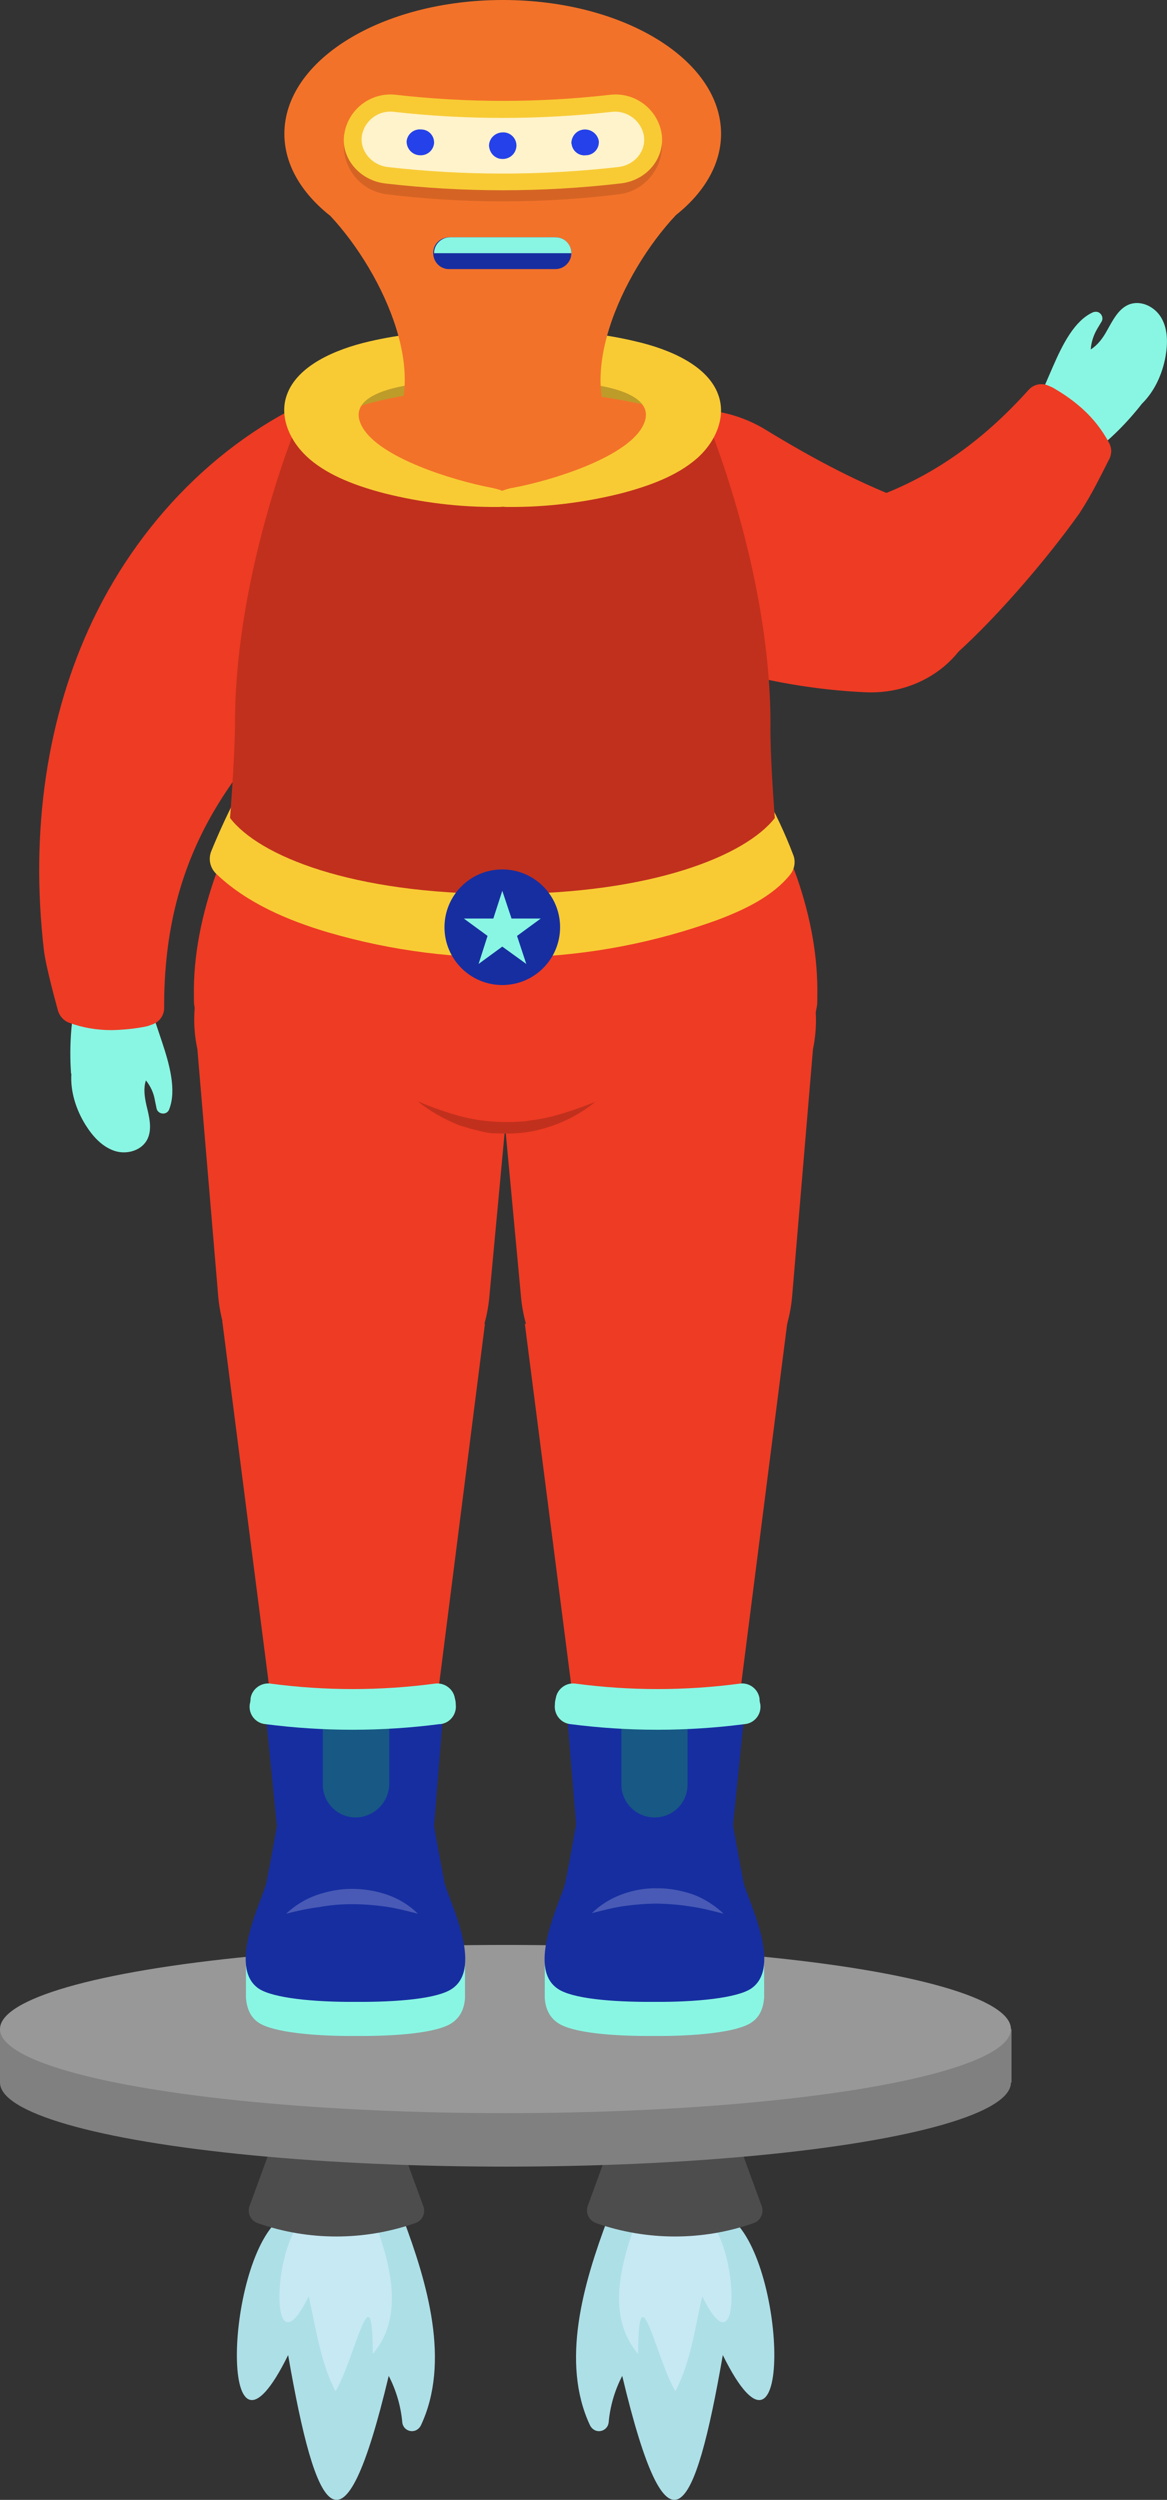 <svg xmlns="http://www.w3.org/2000/svg" xmlns:xlink="http://www.w3.org/1999/xlink" id="Layer_1" x="0" y="0" version="1.1" viewBox="0 0 403.8 864.9" style="enable-background:new 0 0 403.8 864.9" xml:space="preserve"><rect x="0" y="0" width="403.8" height="864.9" fill="#333333" stroke="none"/><style type="text/css">.st0{fill:#89f6e3}.st1{fill:#ee3b24}.st2{fill:#addfe7}.st3{fill:#c7e9f4}.st4{fill:#4d4d4d}.st5{fill:gray}.st6{fill:#989898}.st7{fill:#172ea0}.st8{fill:#172ea1}.st9{fill:#175884}.st10{fill:#485ab5}.st11{fill:#be9c29}.st12{fill:#f8cb35}.st13{fill:#c1301d}.st14{fill:#f37229}.st15{fill:#d56424}.st16{fill:#fff3cb}.st17{fill:#2541ea}</style><path id="r-hand" d="M364.3,126.9l-6.9,15.9l17.5,15.8c10.9-6.5,20.2-18.9,20.2-18.9h0c4.4-4.3,7.1-10.3,8.2-16.4	c0.8-4.6,0.8-9.5-1.5-13.4s-7.3-6.3-11.5-4.4c-3.5,1.6-5.4,5.6-7.4,9.1c-1.3,2.4-3.2,4.9-5.5,6.3c0.2-2.6,1-5,2.3-7.2	c0.5-0.8,1-1.7,1.5-2.5c0.6-1.1,0.1-2.5-1-3.1c-0.6-0.3-1.3-0.3-1.9-0.1C371.8,110.8,367.6,119.3,364.3,126.9z" class="st0"/><path id="r-bicep" d="M338.7,206.2L338.7,206.2c-0.4,19.3-18.3,34.4-39.5,33.3c-8.4-0.4-16.7-1.3-25-2.7	c-44.6-7.5-84.2-29.4-108.8-60.1l-5.8-7.2l63.9-24.6c13.4-5.2,28.4-3.9,40.8,3.4l0,0c17.3,10.6,33.8,19.3,50.5,25.4	C329.4,179.1,338.9,191.9,338.7,206.2z" class="st1"/><path id="r-forearm" d="M383.8,153.3c0.4,0.8,0.7,1.8,0.7,2.7c0,0.9-0.2,1.9-0.6,2.7c-0.4,0.7-2.1,4.2-4.2,8.2	c-1.9,3.7-4,7.3-6.2,10.7c-11.7,16.5-31.2,39.1-45.8,51.3l-24.2-57.1c18.7-7,35.9-18.5,52.4-36.9c0.4-0.4,0.8-0.8,1.3-1.1	c1.6-1,3.7-1.2,5.5-0.4l1.6,0.7l0.3,0.2c3.5,2,6.9,4.4,9.9,7.1C378.3,144.8,381.4,148.8,383.8,153.3z" class="st1"/><g id="ride"><path d="M96.7,767.7c-19.3,16.1-21,95.8,3,47.1c9.7,55.9,18.9,74,34.8,7.2c2.6,5,4.2,10.5,4.7,16.1 c0.2,1.9,1.9,3.2,3.7,3c1.1-0.1,2.1-0.8,2.7-1.9c10.4-22,2.2-49.5-6.1-71.6H96.7z" class="st2"/><path d="M105.1,767.7c-11,9.2-12,54.7,1.7,26.8c2.6,11.1,4,22.7,9.3,32.8c6.8-11.5,12.8-43.2,12.9-12.9 c11.3-13.2,5.8-32,0.3-46.7L105.1,767.7z" class="st3"/><path d="M143.5,769.2L143.5,769.2c-17.6,6.1-36.7,6.1-54.2,0l0,0c-2.5-0.8-3.8-3.4-3-5.9c0-0.1,0-0.1,0.1-0.2l9.9-27.1 h40.2l9.9,27.1c1,2.3-0.1,5-2.4,5.9C143.8,769.1,143.6,769.2,143.5,769.2z" class="st4"/><path d="M253.2,767.7c19.3,16.1,21,95.8-3.1,47.1c-9.7,55.9-18.9,74-34.8,7.2c-2.6,5-4.2,10.5-4.7,16.1 c-0.2,1.9-1.9,3.2-3.7,3c-1.1-0.1-2.1-0.8-2.7-1.9c-10.4-22-2.2-49.5,6.1-71.6H253.2z" class="st2"/><path d="M244.7,767.7c11,9.2,12,54.7-1.7,26.8c-2.6,11.1-4,22.7-9.3,32.8c-6.8-11.5-12.8-43.2-12.9-12.9 c-11.3-13.2-5.8-32-0.3-46.7L244.7,767.7z" class="st3"/><path d="M206.4,769.2L206.4,769.2c17.6,6.1,36.7,6.1,54.2,0l0,0c2.5-0.8,3.8-3.4,3-5.9c0-0.1,0-0.1-0.1-0.2l-9.9-27.1 h-40.3l-9.9,27.1c-0.9,2.4,0.3,5.1,2.8,6C206.3,769.2,206.3,769.2,206.4,769.2z" class="st4"/><rect width="350" height="18.5" y="702" class="st5"/><ellipse cx="174.9" cy="720.5" class="st5" rx="174.9" ry="29.1"/><ellipse cx="174.9" cy="702" class="st6" rx="174.9" ry="29.1"/></g><path id="l-hand" d="M56,360.3l-5.5-16.4H26.9c-3.7,12.2-2.3,27.6-2.3,27.6h0.1c-0.4,6.1,1.6,12.4,4.9,17.7	c2.5,4,5.8,7.6,10.1,9s9.7-0.2,11.5-4.5c1.5-3.6,0.3-7.8-0.6-11.6c-0.6-2.7-1-5.8-0.1-8.3c1.6,2,2.7,4.4,3.1,6.9	c0.2,0.9,0.4,1.9,0.6,2.9c0.3,1.2,1.6,1.9,2.8,1.6c0.7-0.2,1.2-0.6,1.5-1.3C61.2,377.2,58.6,368.1,56,360.3z" class="st0"/><path id="l-arm" d="M38.7,356.4c-5.1,0-10.1-0.8-14.9-2.6l0,0c-1.8-0.7-3.1-2.2-3.7-4l0,0c-0.4-1.5-4.2-15.1-4.9-21	c-4.8-41.3,1-80.8,16.9-114.2c17.7-37.1,48.1-66.1,83.5-79.6l8.3-3.2l-2.2,95.6l-2,1.7c-39,33.9-63.1,65.8-62.9,119.6l0,0	c0,2.6-1.6,4.8-4,5.7l-1.7,0.6l-0.4,0.1C46.9,355.9,42.8,356.3,38.7,356.4L38.7,356.4z" class="st1"/><path id="r-thigh" d="M281.3,363l-7.2,85.4c-2.2,25.6-22.5,45.1-46.9,45.1l0,0c-24.2,0-44.5-19.3-46.9-44.6l-7.9-84.8	c-7.4-31.6,17.9-61.8,52.7-62.6l0,0C260.7,300.4,288.1,330.5,281.3,363z" class="st1"/><polygon id="r-calf" points="272.5 457 253.6 605.1 200.5 605.1 181.6 458" class="st1"/><g id="r-shoe"><path d="M264.4,677.7v13.5l0,0c-0.3,3.6-1.5,6.7-4.5,8.6c-4.9,3.3-19.2,4.7-33.5,4.6c-14.5,0.1-28.6-1.1-33.5-4.6 c-2.9-2-4.2-5.1-4.4-8.6l0,0v-13.5H264.4z" class="st0"/><path d="M195.6,651.3c1.3-5.8,5.4-29.5,5.4-29.5l25.4,0.1l25.5-0.1c0,0,4.2,23.8,5.4,29.5c1.4,6.1,13.6,29.2,2.6,36.7 c-4.9,3.3-19.2,4.7-33.5,4.6c-14.5,0.1-28.6-1.1-33.5-4.6C182,680.5,194.3,657.4,195.6,651.3z" class="st7"/><polygon points="199.4 631.7 253.6 631.7 257.3 595.5 196.4 595.5" class="st8"/><path d="M226.5,628.8L226.5,628.8c6.3,0,11.4-5,11.4-11.3c0,0,0-0.1,0-0.1v-22.2H215v22.2 C215,623.7,220.2,628.8,226.5,628.8z" class="st9"/><path d="M250.4,662.1c-4-1-7.8-2-11.5-2.5c-3.7-0.6-7.5-0.9-11.3-1c-3.8,0-7.5,0.3-11.3,0.8 c-3.8,0.5-7.5,1.5-11.5,2.5c3-2.9,6.5-5.1,10.4-6.5c4-1.5,8.2-2.2,12.4-2.1c4.2,0,8.4,0.8,12.4,2.2 C243.9,657,247.4,659.3,250.4,662.1z" class="st10"/><path d="M197.3,596.5c20,2.6,40.3,2.6,60.4,0c3.3-0.3,5.8-3.3,5.4-6.7c0,0,0-0.1,0-0.1c-0.2-0.7-0.3-1.4-0.3-2.1 c-0.5-3.3-3.6-5.6-6.9-5.1c-18.8,2.5-37.9,2.5-56.7,0c-3.3-0.5-6.4,1.8-6.9,5.1c-0.2,0.7-0.3,1.4-0.3,2.1c-0.4,3.3,1.9,6.4,5.3,6.8 C197.2,596.5,197.3,596.5,197.3,596.5z" class="st0"/></g><path id="l-thigh" d="M68.3,363l7.2,85.4c2.2,25.6,22.5,45.1,46.9,45.1l0,0c24.2,0,44.5-19.3,46.9-44.6l7.9-84.8	c7.4-31.6-17.9-61.8-52.7-62.6l0,0C88.7,300.4,61.3,330.5,68.3,363z" class="st1"/><polygon id="l-calf" points="76.9 457 95.9 605.1 149.1 605.1 167.8 458" class="st1"/><g id="l-shoe"><path d="M85.1,677.7v13.5l0,0c0.3,3.6,1.5,6.7,4.4,8.6c4.9,3.3,19.2,4.7,33.5,4.6c14.5,0.1,28.6-1.1,33.5-4.6 c2.9-2,4.2-5.1,4.4-8.6l0,0v-13.5H85.1z" class="st0"/><path d="M153.8,651.3c-1.2-5.8-5.4-29.5-5.4-29.5l-25.4,0.1l-25.4-0.1c0,0-4.2,23.8-5.4,29.5 c-1.4,6.1-13.6,29.2-2.7,36.7c4.9,3.3,19.2,4.7,33.5,4.6c14.5,0.1,28.6-1.1,33.5-4.6C167.4,680.5,155.2,657.4,153.8,651.3z" class="st7"/><polygon points="150.2 631.7 95.8 631.7 92.2 595.5 153.1 595.5" class="st8"/><path d="M123.1,628.8L123.1,628.8c-6.3,0-11.4-5.1-11.4-11.3c0,0,0,0,0-0.1v-22.2h23v22.2 C134.5,623.7,129.4,628.7,123.1,628.8z" class="st9"/><path d="M99,662.1c3-2.8,6.5-5,10.4-6.4c4-1.4,8.1-2.2,12.4-2.2c4.2,0,8.4,0.7,12.4,2.1c3.9,1.4,7.5,3.6,10.4,6.5 c-4-1-7.8-2-11.5-2.5c-3.7-0.5-7.5-0.8-11.3-0.8c-3.8,0-7.5,0.3-11.3,1C106.6,660.3,102.8,661.1,99,662.1z" class="st10"/><path d="M152.1,596.5c-20,2.6-40.3,2.6-60.3,0c-3.3-0.3-5.8-3.3-5.4-6.7c0,0,0-0.1,0-0.1c0.2-0.7,0.3-1.4,0.3-2.1 c0.5-3.3,3.7-5.6,7-5.1c18.8,2.5,37.9,2.5,56.7,0c3.3-0.5,6.5,1.8,7,5.1c0.2,0.7,0.3,1.4,0.3,2.1c0.4,3.3-1.9,6.4-5.3,6.8 C152.3,596.5,152.2,596.5,152.1,596.5z" class="st0"/></g><g id="body"><path d="M227.7,147.4c-8,13.4-37.9,20.7-53.9,24.4c-41.8-5.9-92.3-41-15.2-41.8C173.6,133.4,235.7,121.6,227.7,147.4z" class="st11"/><path d="M282.8,345c0.3-13.5-2.2-27.4-7-41.3l-1.7-4.6c-3.7-9.6-8-18.9-12.9-28c-0.4-1-1-1.8-1.4-2.6 c-28.2-1.8-56.6-2.6-84.8-2.6s-56.6,1-84.8,2.6c-0.4,1-1,1.8-1.4,2.6c-4.8,8.9-9,18.1-12.7,27.5c-0.3,1-0.7,2-1,2.8 c-5.3,14.7-8.3,29.3-8,43.6c0,0,0,0.1,0,0.1c0,0.2,0,0.3,0,0.5c0,0.7,0,1.4,0.1,2.1c0.7,4.7,2.8,9.2,6,12.7 c14.7,17.4,54.7,29.9,101.8,29.9s87-12.5,101.8-29.9c3.2-3.5,5.2-7.9,5.9-12.5l0,0c0.1-0.8,0.1-1.5,0.1-2.3 C282.8,345.4,282.8,345.2,282.8,345C282.8,345,282.8,345,282.8,345z" class="st1"/><path d="M274.4,295.6c1,2.3,0.6,5-1,7c-6,7.5-15.9,12.2-25.2,15.7c-43.3,15.7-90.4,17.2-134.6,4.3 c-14.2-4.2-28.4-10.3-38.8-20.3c-2.1-2-2.8-5.1-1.7-7.8c2.8-6.9,6-13.7,9.4-20.3c1.2-2.3,3.6-3.8,6.3-3.8h169.3 c2.6,0,5,1.5,6.3,3.8C268.2,281.1,271.6,288.2,274.4,295.6z" class="st12"/><path d="M268.1,283c-10,12.9-42.3,26.3-94.1,26.3h-0.3c-52,0-84.1-13.2-94.1-26.3c0,0,1.7-21.7,1.7-32.5 c0-53.7,22.6-106.6,22.6-106.6H244c0,0,22.6,52.8,22.6,106.6C266.4,261.4,268.1,283,268.1,283z" class="st13"/><path d="M121.4,141.5c0,0,40.7-16,108.3,0v18.1L174,172.5l-52.6-16.4V141.5z" class="st14"/><circle cx="173.8" cy="320.8" r="20" class="st7"/><polygon points="173.8 308.2 177 317.8 187.1 317.8 178.9 323.8 182.1 333.5 173.8 327.5 165.6 333.5 168.7 323.8 160.5 317.8 170.7 317.8" class="st0"/><path d="M248.5,136.5c-3.6-9.9-16.4-15.6-28.6-18.4c-10-2.4-20.3-3.5-30.6-4.4c-5.1-0.6-10.5-1-15.4-0.1 c-4.9-1-10.3-0.5-15.4,0.1c-10.3,1-20.6,2.1-30.6,4.4c-12.2,2.8-25,8.5-28.6,18.4c-2.9,7.8,1.1,16.6,7.9,22.4s16.3,9.3,25.9,11.8 c12.8,3.2,25.9,4.8,39.1,4.7c0.6,0,1.2,0,1.8-0.1c0.6,0.1,1.2,0.1,1.8,0.1c13.2,0.1,26.3-1.5,39.1-4.7c9.6-2.5,19.1-6,25.9-11.8 S251.4,144.3,248.5,136.5z M222.2,147.8c-6,10.6-31.1,18.4-44.4,20.9c-1.4,0.2-2.7,0.6-4,1.1c-1.3-0.5-2.6-0.8-4-1.1 c-13.1-2.5-38.4-10.3-44.4-20.9c-8.1-14.2,23.9-16.3,34.8-15.6c4.6,0.3,9.1,0.9,13.6,0.6c4.5,0.5,9-0.3,13.7-0.6 C198.3,131.5,230.3,133.6,222.2,147.8L222.2,147.8z" class="st12"/><path d="M144.5,381c4.9,2.1,10,3.9,15.2,5.3c5.1,1.3,10.3,1.9,15.6,1.9c1.3,0,2.6,0,3.9-0.1c1.2-0.1,2.6-0.1,3.9-0.4 c2.6-0.3,5.2-0.8,7.8-1.4c5.2-1.4,10.2-3.1,15.1-5.1c-4.3,3.5-9.1,6.2-14.3,8.1c-2.6,0.9-5.3,1.7-8.1,2.2c-2.8,0.5-5.6,0.7-8.4,0.7 c-1.4,0-2.8-0.1-4.2-0.1s-2.8-0.3-4.2-0.6l-4-1c-1.4-0.4-2.6-0.8-4-1.2C153.7,387.2,148.8,384.5,144.5,381z" class="st13"/></g><g id="head"><path d="M249.5,46.3C249.5,20.7,215.7,0,174,0S98.4,20.7,98.4,46.3c0,10.7,6,20.6,15.9,28.4 c18.5,19.8,36.7,58.8,17.7,78.7h83.7c-18.9-20.1-0.3-59.4,18.2-79C243.7,66.6,249.5,56.8,249.5,46.3z" class="st14"/><path d="M228.9,47.7c-1.4-9.5-9.3-15.7-17.8-14.7c-24.6,3.1-49.5,3.1-74.1,0c-8.5-1-16.4,5.4-17.8,14.7 c-1.5,9.2,4.7,17.9,13.9,19.4c0.1,0,0.2,0,0.4,0.1c26.9,3.3,54.1,3.3,80.9,0c9.3-1.3,15.8-10,14.5-19.3 C228.9,47.8,228.9,47.8,228.9,47.7z" class="st15"/><path d="M197.7,87.6c0,3-2.5,5.5-5.5,5.5h-36.5c-3,0.2-5.6-2.1-5.8-5.2s2.1-5.6,5.2-5.8c0.2,0,0.4,0,0.7,0h36.5 C195.3,82.1,197.7,84.6,197.7,87.6z" class="st7"/><path d="M197.7,87.6h-47.5c0-3,2.5-5.5,5.5-5.5c0,0,0,0,0,0h36.5C195.3,82.1,197.7,84.5,197.7,87.6 C197.7,87.6,197.7,87.6,197.7,87.6z" class="st0"/><path d="M214.4,63.5c-26.9,3.1-54,3.1-80.9,0c-9.3-1-15.9-9.2-14.3-17.5l0,0c1.5-8.4,9.3-14.2,17.8-13.2 c24.6,2.8,49.5,2.8,74.1,0c8.5-1,16.3,4.8,17.8,13.2l0,0C230.3,54.5,223.9,62.6,214.4,63.5z" class="st12"/><path d="M134.2,57.8c-5.7-0.7-9.7-5.6-9-10.8c0.9-5.3,5.8-9,11.1-8.3c25,2.8,50.3,2.8,75.4,0 c5.3-0.6,10.2,3.1,11.1,8.3c0.8,5.3-3.2,10.2-9,10.8C187.3,60.8,160.6,60.8,134.2,57.8z" class="st16"/><path d="M140.7,48.8c0.3-2.5,2.6-4.3,5.1-4c0,0,0,0,0.1,0c2.5,0.1,4.4,2.2,4.3,4.7c0,0,0,0.1,0,0.1 c-0.3,2.6-2.6,4.4-5.2,4.1C142.5,53.5,140.6,51.3,140.7,48.8z" class="st17"/><path d="M169.2,50.3c0.1-2.5,2.2-4.5,4.8-4.5c2.5-0.1,4.6,1.9,4.7,4.4c0,0,0,0.1,0,0.1c0,2.6-2.1,4.7-4.7,4.7 C171.4,55.1,169.3,53,169.2,50.3L169.2,50.3z" class="st17"/><path d="M197.7,49.6c0-2.6,2-4.8,4.7-4.8c2.4,0,4.4,1.7,4.8,4c0.2,2.5-1.6,4.6-4,4.9c-0.1,0-0.2,0-0.3,0 c-2.5,0.4-4.8-1.4-5.1-3.8C197.8,49.8,197.7,49.7,197.7,49.6z" class="st17"/></g></svg>